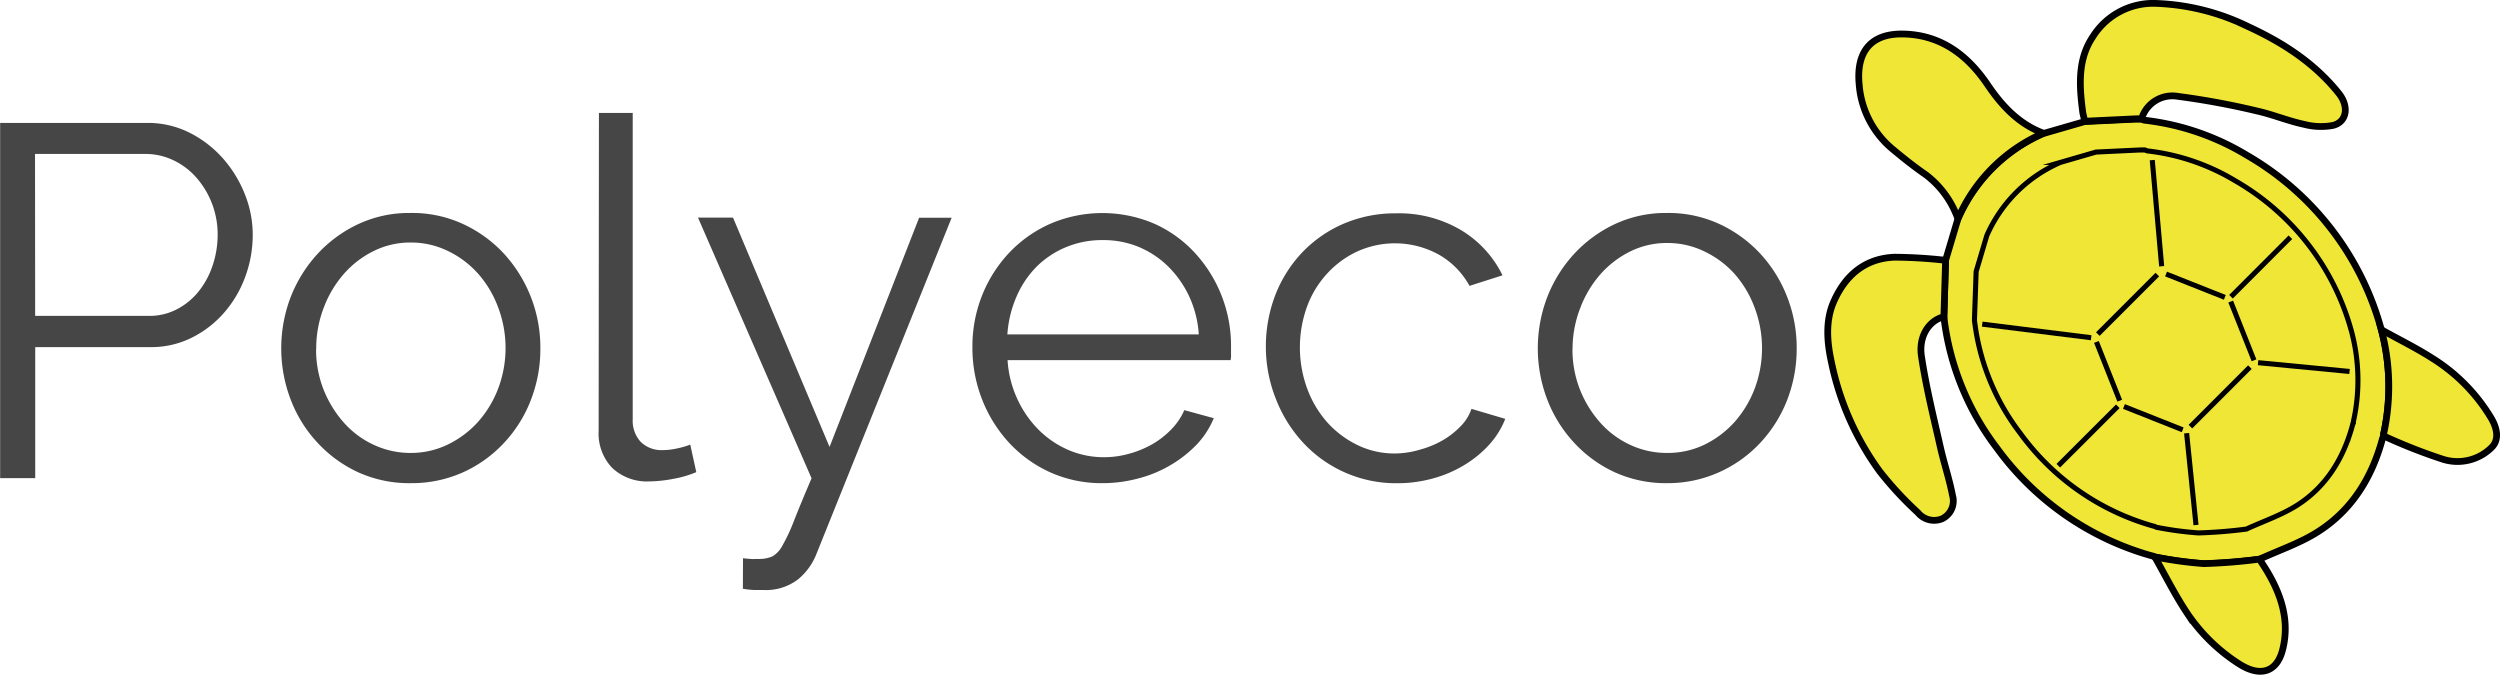 <svg id="Layer_1" data-name="Layer 1" xmlns="http://www.w3.org/2000/svg" viewBox="0 0 369.75 99.78">
  <title>logo</title>
  <g>
    <g>
      <path d="M306.57,45.23l-1.84,6.17-.25,8.35a39.46,39.46,0,0,0,7.84,19.42,42.49,42.49,0,0,0,22.92,15.94c.15,0,.29.12.43.17a58.64,58.64,0,0,0,7.25,1,80.84,80.84,0,0,0,8.21-.66c3-1.38,6.17-2.43,8.87-4.2,4.87-3.17,7.81-7.93,9.34-13.62a3.56,3.56,0,0,1,.17-.41,1,1,0,0,1,0-.25,32.65,32.65,0,0,0-.33-15.46,42.74,42.74,0,0,0-19.94-25.85,37.41,37.41,0,0,0-15.09-5.15,1.72,1.72,0,0,1-.43-.16c-.29,0-.58,0-.86,0l-7.55.36-6.12,1.77A24.4,24.4,0,0,0,306.57,45.23Z" transform="translate(-16.98 -12.9)" fill="#f0e635" stroke="#000" stroke-miterlimit="10"/>
      <path d="M325.31,30.83l7.55-.36c.28,0,.57,0,.86,0a4.75,4.75,0,0,1,5.36-3.32,113.76,113.76,0,0,1,11.61,2.14c2.38.52,4.69,1.5,7.07,2a9.78,9.78,0,0,0,4.26.16c2.11-.52,2.4-2.85.85-4.77-3.61-4.5-8.28-7.49-13.37-9.84A33.66,33.66,0,0,0,336,13.41a10.53,10.53,0,0,0-9.5,4.94c-2.26,3.36-2,7.28-1.47,11.24C325.12,30,325.23,30.42,325.31,30.83Z" transform="translate(-16.98 -12.9)" fill="#f0e635" stroke="#000" stroke-miterlimit="10"/>
      <path d="M304.48,59.75l.25-8.35a71.46,71.46,0,0,0-7.55-.46c-4.46.18-7.33,2.78-9,6.59-1.23,2.8-1,5.93-.32,9A41.64,41.64,0,0,0,295,82.63a51.39,51.39,0,0,0,5.64,6.09,3.1,3.1,0,0,0,3.57.91,2.92,2.92,0,0,0,1.54-3.48c-.46-2.4-1.26-4.76-1.8-7.16-1-4.42-2.1-8.84-2.77-13.29C300.67,62.64,302.3,60.27,304.48,59.75Z" transform="translate(-16.98 -12.9)" fill="#f0e635" stroke="#000" stroke-miterlimit="10"/>
      <path d="M306.57,45.23A24.4,24.4,0,0,1,319.19,32.6c-3.56-1.34-6-3.9-8.13-7C308,21,303.94,18,298.37,17.93c-4.91-.06-6.86,2.87-6.42,7.46a13.79,13.79,0,0,0,5,9.61c1.57,1.31,3.18,2.59,4.87,3.75a14,14,0,0,1,4.51,5.92C306.4,44.85,306.48,45,306.57,45.23Z" transform="translate(-16.98 -12.9)" fill="#f0e635" stroke="#000" stroke-miterlimit="10"/>
      <path d="M369.18,61.66a32.65,32.65,0,0,1,.33,15.46,1,1,0,0,0,0,.25,81.09,81.09,0,0,0,8.64,3.41,7.17,7.17,0,0,0,7.36-1.72c1-1,.93-2.51,0-4.18a26.39,26.39,0,0,0-8.72-8.95C374.33,64.35,371.72,63.08,369.18,61.66Z" transform="translate(-16.98 -12.9)" fill="#f0e635" stroke="#000" stroke-miterlimit="10"/>
      <path d="M351.13,95.6a80.84,80.84,0,0,1-8.21.66,58.64,58.64,0,0,1-7.25-1c1.57,2.77,3,5.64,4.75,8.27a26.33,26.33,0,0,0,7.69,7.54c3.09,2,5.61,1.32,6.47-2.08C355.81,104.16,354,99.75,351.13,95.6Z" transform="translate(-16.98 -12.9)" fill="#f0e635" stroke="#000" stroke-miterlimit="10"/>
    </g>
    <path d="M310.83,47.74l-1.58,5.32L309,60.25A33.9,33.9,0,0,0,315.79,77a36.61,36.61,0,0,0,19.74,13.73c.13,0,.25.1.37.15a49.93,49.93,0,0,0,6.24.84,69.87,69.87,0,0,0,7.08-.57c2.56-1.18,5.31-2.1,7.64-3.61,4.19-2.73,6.72-6.84,8.05-11.74a2.55,2.55,0,0,1,.14-.35.81.81,0,0,1,0-.22,28,28,0,0,0-.28-13.31,36.84,36.84,0,0,0-17.18-22.27,32.24,32.24,0,0,0-13-4.43,1.86,1.86,0,0,1-.37-.14c-.25,0-.5,0-.74,0l-6.5.31-5.27,1.53A21,21,0,0,0,310.83,47.74Z" transform="translate(-16.98 -12.9)" fill="#f0e635" stroke="#000" stroke-miterlimit="10" stroke-width="0.75"/>
    <line x1="318.32" y1="23.68" x2="319.71" y2="39.38" fill="none" stroke="#000" stroke-miterlimit="10" stroke-width="0.75"/>
    <path d="M336.06,53.82" transform="translate(-16.98 -12.9)" fill="none" stroke="#000" stroke-miterlimit="10" stroke-width="0.75"/>
    <path d="M312.54,62.41" transform="translate(-16.98 -12.9)" fill="none" stroke="#000" stroke-miterlimit="10" stroke-width="0.75"/>
    <path d="M326,62.93" transform="translate(-16.98 -12.9)" fill="none" stroke="#000" stroke-miterlimit="10" stroke-width="0.75"/>
    <line x1="293.17" y1="47.94" x2="309.28" y2="49.95" fill="none" stroke="#000" stroke-miterlimit="10" stroke-width="0.75"/>
    <line x1="319.07" y1="40.61" x2="310.27" y2="49.41" fill="none" stroke="#000" stroke-miterlimit="10" stroke-width="0.75"/>
    <line x1="320.36" y1="40.53" x2="329.05" y2="43.98" fill="none" stroke="#000" stroke-miterlimit="10" stroke-width="0.75"/>
    <line x1="333.37" y1="53.29" x2="329.92" y2="44.6" fill="none" stroke="#000" stroke-miterlimit="10" stroke-width="0.75"/>
    <line x1="310.06" y1="50.57" x2="313.51" y2="59.26" fill="none" stroke="#000" stroke-miterlimit="10" stroke-width="0.75"/>
    <line x1="322.82" y1="63.57" x2="314.13" y2="60.12" fill="none" stroke="#000" stroke-miterlimit="10" stroke-width="0.75"/>
    <line x1="332.76" y1="54.3" x2="323.96" y2="63.1" fill="none" stroke="#000" stroke-miterlimit="10" stroke-width="0.75"/>
    <line x1="347.5" y1="54.94" x2="333.97" y2="53.64" fill="none" stroke="#000" stroke-miterlimit="10" stroke-width="0.75"/>
    <line x1="324.79" y1="77.65" x2="323.4" y2="64.07" fill="none" stroke="#000" stroke-miterlimit="10" stroke-width="0.75"/>
    <line x1="313.22" y1="60.09" x2="304.42" y2="68.88" fill="none" stroke="#000" stroke-miterlimit="10" stroke-width="0.75"/>
    <line x1="338.75" y1="35.09" x2="329.96" y2="43.89" fill="none" stroke="#000" stroke-miterlimit="10" stroke-width="0.75"/>
  </g>
  <g>
    <path d="M17,83.62V31.08H38.74A13.68,13.68,0,0,1,45,32.52a16.47,16.47,0,0,1,4.92,3.77,18,18,0,0,1,3.26,5.3,16.17,16.17,0,0,1,1.18,6,17.85,17.85,0,0,1-1.11,6.25,16.83,16.83,0,0,1-3.11,5.29,15.47,15.47,0,0,1-4.77,3.7,13.44,13.44,0,0,1-6.18,1.41h-17V83.62Zm5.18-24H39a8.75,8.75,0,0,0,4.18-1A10.09,10.09,0,0,0,46.36,56a12.39,12.39,0,0,0,2.07-3.85,14.13,14.13,0,0,0,.74-4.55A12.73,12.73,0,0,0,46,39.14a10.53,10.53,0,0,0-3.4-2.55,9.49,9.49,0,0,0-4.11-.92H22.16Z" transform="translate(-16.98 -12.9)" fill="#464646"/>
    <path d="M77.73,84.36A18.28,18.28,0,0,1,70,82.77a19,19,0,0,1-6-4.33,19.44,19.44,0,0,1-4-6.37,21.27,21.27,0,0,1,0-15.31,20.41,20.41,0,0,1,4-6.37,19.35,19.35,0,0,1,6-4.36,17.69,17.69,0,0,1,7.62-1.63A17.9,17.9,0,0,1,85.39,46a19.18,19.18,0,0,1,6.07,4.36A20.55,20.55,0,0,1,96.9,64.45a20.78,20.78,0,0,1-1.41,7.62,19.44,19.44,0,0,1-4,6.37,18.85,18.85,0,0,1-6.06,4.33A18.57,18.57,0,0,1,77.73,84.36Zm-14-19.83a16.09,16.09,0,0,0,1.11,6,16.55,16.55,0,0,0,3,4.88,13.4,13.4,0,0,0,4.44,3.29,12.81,12.81,0,0,0,5.44,1.19,12.48,12.48,0,0,0,5.44-1.22,14.52,14.52,0,0,0,4.48-3.33,16,16,0,0,0,3-4.92,17,17,0,0,0,0-12.1,15.74,15.74,0,0,0-3-5,14.21,14.21,0,0,0-4.48-3.33,12.34,12.34,0,0,0-5.44-1.22,12.14,12.14,0,0,0-5.4,1.22,14.21,14.21,0,0,0-4.44,3.37,16.23,16.23,0,0,0-3,5A16.7,16.7,0,0,0,63.75,64.53Z" transform="translate(-16.98 -12.9)" fill="#464646"/>
    <path d="M105.56,29.6h5V74.89a4.61,4.61,0,0,0,1.18,3.36,4.4,4.4,0,0,0,3.33,1.22,9.83,9.83,0,0,0,1.93-.22,12.51,12.51,0,0,0,2.07-.59l.89,4.07a16,16,0,0,1-3.44,1,19.79,19.79,0,0,1-3.52.37,7.49,7.49,0,0,1-5.48-2,7.37,7.37,0,0,1-2-5.51Z" transform="translate(-16.98 -12.9)" fill="#464646"/>
    <path d="M126.87,95.46c.39.05.78.08,1.15.11s.72,0,1.07,0a5.09,5.09,0,0,0,2.11-.37,3.9,3.9,0,0,0,1.51-1.63A26.12,26.12,0,0,0,134.38,90c.62-1.58,1.49-3.7,2.63-6.36l-16.8-38.56h5.18L139.67,79l13.25-33.9h4.81l-20,49.73a9.19,9.19,0,0,1-2.7,3.74,7.76,7.76,0,0,1-5.15,1.59c-.49,0-1,0-1.4,0a15.17,15.17,0,0,1-1.63-.18Z" transform="translate(-16.98 -12.9)" fill="#464646"/>
    <path d="M180.08,84.36a18.54,18.54,0,0,1-7.74-1.59,18.9,18.9,0,0,1-6.1-4.37,20.34,20.34,0,0,1-4-6.4,20.88,20.88,0,0,1-1.44-7.77,20.38,20.38,0,0,1,1.44-7.66,20,20,0,0,1,4-6.29A18.94,18.94,0,0,1,172.31,46a19.49,19.49,0,0,1,15.42,0,18.31,18.31,0,0,1,6,4.33,20.29,20.29,0,0,1,5.32,13.84v1.18a2.9,2.9,0,0,1-.07.81H166a15.91,15.91,0,0,0,1.44,5.74,15.7,15.7,0,0,0,3.14,4.55,14.26,14.26,0,0,0,4.41,3,13.23,13.23,0,0,0,5.29,1.07A13.54,13.54,0,0,0,184,80a14.72,14.72,0,0,0,3.4-1.4,12.66,12.66,0,0,0,2.81-2.19,9.39,9.39,0,0,0,1.93-2.85l4.36,1.19A12.86,12.86,0,0,1,194,78.62a17.94,17.94,0,0,1-3.78,3,18.33,18.33,0,0,1-4.73,2A20.51,20.51,0,0,1,180.08,84.36Zm14.2-22a15.74,15.74,0,0,0-1.44-5.67,15.4,15.4,0,0,0-3.11-4.4,13.8,13.8,0,0,0-4.36-2.88,13.64,13.64,0,0,0-5.29-1,13.83,13.83,0,0,0-5.33,1,13.69,13.69,0,0,0-4.41,2.88,14.39,14.39,0,0,0-3,4.44,16.74,16.74,0,0,0-1.37,5.63Z" transform="translate(-16.98 -12.9)" fill="#464646"/>
    <path d="M204.2,64.23a21.29,21.29,0,0,1,1.4-7.7,19.34,19.34,0,0,1,4-6.32A18.66,18.66,0,0,1,215.67,46a19.45,19.45,0,0,1,7.84-1.55,18,18,0,0,1,9.55,2.48,15.91,15.91,0,0,1,6.14,6.69l-4.88,1.56a11.84,11.84,0,0,0-4.55-4.63,13.47,13.47,0,0,0-12-.48,14.07,14.07,0,0,0-4.44,3.22,14.67,14.67,0,0,0-3,4.85,17.76,17.76,0,0,0,0,12.28,15.73,15.73,0,0,0,3,5,14.52,14.52,0,0,0,4.48,3.33,12.47,12.47,0,0,0,5.43,1.22A13.12,13.12,0,0,0,227,79.4,14,14,0,0,0,230.39,78a12.14,12.14,0,0,0,2.67-2.11,6.77,6.77,0,0,0,1.55-2.52l5,1.48a12.51,12.51,0,0,1-2.37,3.81,16.28,16.28,0,0,1-3.66,3,17.85,17.85,0,0,1-4.66,2,19.8,19.8,0,0,1-5.29.71,18.74,18.74,0,0,1-13.92-6,20.31,20.31,0,0,1-4-6.4A20.88,20.88,0,0,1,204.2,64.23Z" transform="translate(-16.98 -12.9)" fill="#464646"/>
    <path d="M263.55,84.36a18.29,18.29,0,0,1-7.7-1.59,19,19,0,0,1-6-4.33,19.77,19.77,0,0,1-4-6.37,21.21,21.21,0,0,1,0-15.31,20.2,20.2,0,0,1,4-6.37,19.46,19.46,0,0,1,6-4.36,17.7,17.7,0,0,1,7.63-1.63A18,18,0,0,1,271.21,46a19.25,19.25,0,0,1,6.06,4.36,20.05,20.05,0,0,1,4,6.37,20.61,20.61,0,0,1,1.44,7.69,21,21,0,0,1-1.4,7.62,19.77,19.77,0,0,1-4,6.37,18.9,18.9,0,0,1-6.07,4.33A18.53,18.53,0,0,1,263.55,84.36Zm-14-19.83a16.09,16.09,0,0,0,1.11,6,16.37,16.37,0,0,0,3,4.88,13.4,13.4,0,0,0,4.44,3.29,12.74,12.74,0,0,0,5.44,1.19A12.55,12.55,0,0,0,269,78.7a14.6,14.6,0,0,0,4.47-3.33,16,16,0,0,0,3-4.92,17,17,0,0,0,0-12.1,15.76,15.76,0,0,0-3-5A14.28,14.28,0,0,0,269,50.06a12.4,12.4,0,0,0-5.44-1.22,12.15,12.15,0,0,0-5.41,1.22,14.45,14.45,0,0,0-4.44,3.37,16.23,16.23,0,0,0-3,5A16.7,16.7,0,0,0,249.56,64.53Z" transform="translate(-16.98 -12.9)" fill="#464646"/>
  </g>
</svg>
